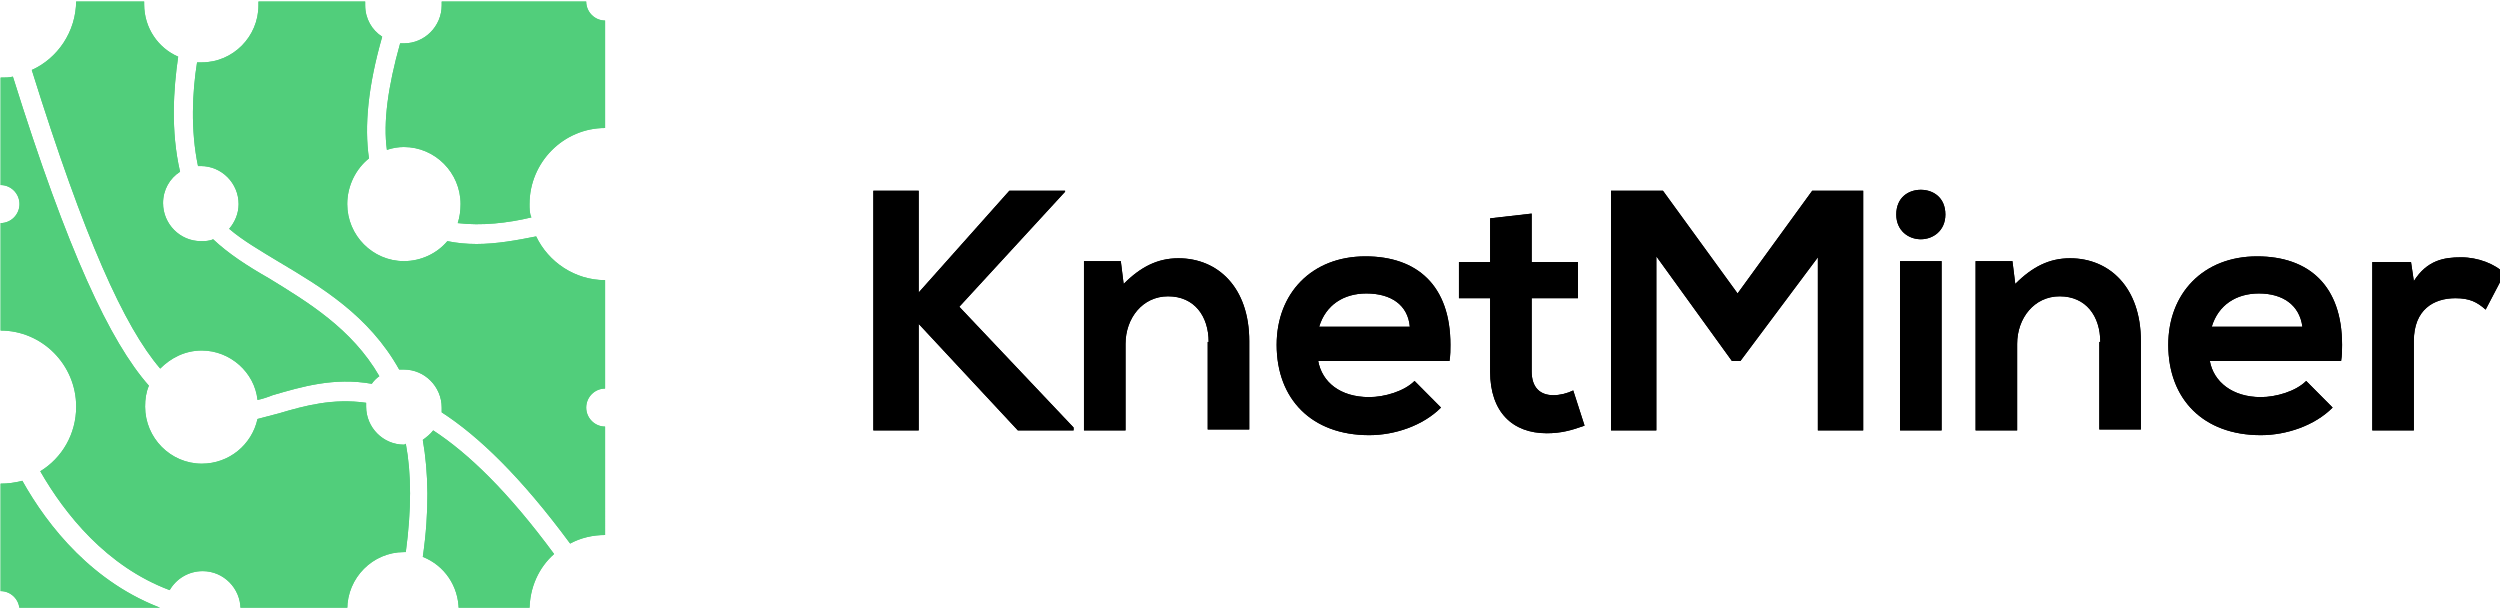 <?xml version="1.0" encoding="UTF-8" standalone="no"?>
<!-- Created with Inkscape (http://www.inkscape.org/) -->

<svg
   width="164.101mm"
   height="39.886mm"
   viewBox="0 0 164.101 39.886"
   version="1.1"
   id="svg5"
   xml:space="preserve"
   xmlns:inkscape="http://www.inkscape.org/namespaces/inkscape"
   xmlns:sodipodi="http://sodipodi.sourceforge.net/DTD/sodipodi-0.dtd"
   xmlns="http://www.w3.org/2000/svg"
   xmlns:svg="http://www.w3.org/2000/svg"><sodipodi:namedview
     id="namedview7"
     pagecolor="#505050"
     bordercolor="#ffffff"
     borderopacity="1"
     inkscape:showpageshadow="0"
     inkscape:pageopacity="0"
     inkscape:pagecheckerboard="1"
     inkscape:deskcolor="#505050"
     inkscape:document-units="mm"
     showgrid="false" /><defs
     id="defs2"><clipPath
       id="b3fd5e3b93"><path
         d="M 94.91,239.648 H 245 v 150.75 H 94.91 Z m 0,0"
         clip-rule="nonzero"
         id="path9" /></clipPath><clipPath
       id="88677bdf8c"><path
         d="m 682,303 h 33.133 v 43 H 682 Z m 0,0"
         clip-rule="nonzero"
         id="path12" /></clipPath><clipPath
       id="1c6093a6b5"><path
         d="M 94.91,239.648 H 245 v 150.75 H 94.91 Z m 0,0"
         clip-rule="nonzero"
         id="path15" /></clipPath><clipPath
       id="2fa3f634e7"><path
         d="m 682,303 h 33.133 v 43 H 682 Z m 0,0"
         clip-rule="nonzero"
         id="path18" /></clipPath></defs><g
     inkscape:label="Layer 1"
     inkscape:groupmode="layer"
     id="layer1"
     transform="translate(-19.167,-105.277)"><g
       id="g107"
       transform="matrix(0.265,0,0,0.265,-5.945,41.87)"><g
         clip-path="url(#b3fd5e3b93)"
         id="g25"
         inkscape:export-filename="g25.svg"
         inkscape:export-xdpi="96"
         inkscape:export-ydpi="96"><path
           fill="#51ce7b"
           d="m 135.387,390.164 c 0,0 0.23,0 0.465,0.234 H 99.59 c 0,-2.594 -2.105,-4.711 -4.68,-4.711 v -26.617 c 1.871,0 3.508,-0.234 5.383,-0.707 6.316,11.305 17.547,25.438 35.094,31.801 z m 59.422,-40.75 c -5.145,0 -9.355,-4.242 -9.355,-9.422 0,-0.238 0,-0.707 0,-0.945 -8.191,-1.176 -15.207,0.707 -21.523,2.594 -1.875,0.469 -3.512,0.941 -5.383,1.414 -1.402,6.359 -7.02,11.07 -13.805,11.07 -7.719,0 -14.035,-6.363 -14.035,-14.133 0,-1.887 0.234,-3.535 0.934,-5.184 -9.59,-10.836 -20.121,-33.211 -33.687,-76.555 -0.938,0.238 -1.871,0.238 -3.043,0.238 v 26.617 c 2.574,0 4.68,2.117 4.68,4.711 0,2.59 -2.105,4.711 -4.68,4.711 v 26.617 c 10.293,0 18.719,8.477 18.719,18.844 0,6.828 -3.512,12.719 -8.891,16.016 6.082,10.598 16.375,23.555 32.051,29.441 1.637,-2.824 4.68,-4.707 8.188,-4.707 5.148,0 9.359,4.238 9.359,9.422 h 26.438 c 0,-7.773 6.316,-14.137 14.035,-14.137 0.234,0 0.234,0 0.469,0 1.406,-10.598 1.406,-19.312 0,-26.852 -0.234,0.238 -0.469,0.238 -0.469,0.238 z m 7.254,-3.535 c -0.703,0.941 -1.637,1.648 -2.574,2.355 1.406,8.008 1.641,17.668 0,28.973 5.383,2.121 8.891,7.301 8.891,13.191 h 17.547 c 0,-5.652 2.34,-10.602 6.086,-13.898 -11.465,-15.547 -21.293,-24.969 -29.949,-30.621 z m -57.32,-19.785 c 7.02,0 13.102,5.418 13.805,12.246 1.168,-0.234 2.574,-0.703 3.742,-1.176 7.254,-2.121 15.207,-4.477 24.566,-2.828 0.469,-0.703 1.172,-1.41 1.871,-1.883 -6.785,-11.777 -17.781,-18.371 -27.371,-24.262 -5.383,-3.062 -10.062,-6.125 -13.805,-9.656 -0.938,0.469 -2.105,0.469 -3.043,0.469 -5.145,0 -9.355,-4.238 -9.355,-9.422 0,-3.297 1.637,-6.121 4.211,-7.773 -2.34,-10.125 -1.637,-20.492 -0.469,-28.5 -4.914,-2.121 -8.422,-7.066 -8.422,-12.953 0,-0.473 0,-0.707 0,-0.945 h -16.844 c 0,7.773 -4.68,14.371 -10.996,17.195 13.102,41.93 22.926,63.598 31.816,73.965 2.574,-2.594 6.082,-4.477 10.293,-4.477 z m 95.223,-86.445 h -35.797 c 0,0.234 0,0.707 0,0.941 0,5.184 -4.211,9.422 -9.359,9.422 -0.23,0 -0.465,0 -0.934,0 -3.043,10.836 -4.211,19.551 -3.277,26.383 1.406,-0.473 2.809,-0.707 4.211,-0.707 7.723,0 14.039,6.359 14.039,14.133 0,1.648 -0.234,3.297 -0.703,4.711 5.852,0.707 12.402,0 18.25,-1.414 -0.469,-0.941 -0.469,-2.121 -0.469,-3.297 0,-10.367 8.422,-18.844 18.719,-18.844 v -26.617 c -2.574,0 -4.68,-2.121 -4.68,-4.711 z m -12.398,58.18 c -4.68,0.941 -9.828,1.883 -14.742,1.883 -2.574,0 -4.914,-0.234 -7.25,-0.707 -2.574,3.062 -6.551,4.949 -10.766,4.949 -7.719,0 -14.035,-6.359 -14.035,-14.133 0,-4.477 2.105,-8.715 5.379,-11.309 -1.168,-8.008 -0.23,-17.902 3.277,-30.148 -2.574,-1.648 -4.211,-4.477 -4.211,-7.773 0,-0.473 0,-0.707 0,-0.941 h -26.438 c 0,0.234 0,0.707 0,0.941 0,7.773 -6.316,14.133 -14.039,14.133 -0.469,0 -0.699,0 -1.168,0 -1.172,7.301 -1.637,16.723 0.234,25.676 0.234,0 0.469,0 0.699,0 5.148,0 9.359,4.238 9.359,9.422 0,2.355 -0.934,4.473 -2.34,6.125 3.277,2.824 7.723,5.414 12.402,8.242 10.293,6.125 22.223,13.191 29.711,26.617 0.469,0 0.703,0 1.168,0 5.148,0 9.359,4.238 9.359,9.422 0,0.469 0,0.941 0,1.176 9.125,5.891 19.652,16.02 31.82,32.508 2.574,-1.414 5.613,-2.121 8.656,-2.121 V 344.938 c -2.574,0 -4.68,-2.121 -4.68,-4.711 0,-2.59 2.105,-4.711 4.68,-4.711 v -26.852 c -7.488,0 -14.039,-4.477 -17.078,-10.836 z m 0,0"
           fill-opacity="1"
           fill-rule="nonzero"
           id="path23" /></g><path
         fill="#ffffff"
         d="m 332.379,315.258 28.309,29.914 v 0.707 h -13.805 l -24.562,-26.383 v 26.383 h -11.23 v -59.355 h 11.23 v 25.203 l 22.457,-25.203 h 13.805 v 0.234 z m 0,0"
         fill-opacity="1"
         fill-rule="nonzero"
         id="path27"
         style="fill:#000000;fill-opacity:1" /><path
         fill="#ffffff"
         d="m 394.145,323.973 c 0,-6.359 -3.508,-11.305 -10.059,-11.305 -6.32,0 -10.531,5.418 -10.531,11.777 v 21.434 h -10.293 v -41.926 h 9.125 l 0.703,5.652 c 4.211,-4.238 8.422,-6.359 13.566,-6.359 9.828,0 17.547,7.301 17.547,20.492 v 21.906 h -10.293 v -21.672 z m 0,0"
         fill-opacity="1"
         fill-rule="nonzero"
         id="path29"
         style="fill:#000000;fill-opacity:1" /><path
         fill="#ffffff"
         d="m 433.914,337.637 c 3.746,0 8.66,-1.414 11.23,-4.004 l 6.551,6.594 c -4.445,4.477 -11.461,6.832 -17.781,6.832 -14.27,0 -22.926,-8.953 -22.926,-22.379 0,-12.719 8.656,-21.906 21.992,-21.906 12.867,0 21.055,7.301 21.055,21.906 0,1.18 0,2.59 -0.234,4.004 h -32.52 c 0.938,5.184 5.383,8.953 12.633,8.953 z m -0.699,-25.676 c -5.617,0 -10.062,2.828 -11.699,8.242 h 22.461 c -0.469,-5.414 -4.68,-8.242 -10.762,-8.242 z m 0,0"
         fill-opacity="1"
         fill-rule="nonzero"
         id="path31"
         style="fill:#000000;fill-opacity:1" /><path
         fill="#ffffff"
         d="m 474.156,304.188 h 11.465 v 8.949 h -11.465 v 18.137 c 0,4.008 2.105,5.891 5.379,5.891 1.641,0 3.516,-0.473 4.914,-1.18 l 2.809,8.719 c -3.273,1.176 -5.848,1.883 -9.359,1.883 -8.422,0 -14.035,-5.184 -14.035,-15.312 v -18.137 h -7.719 v -8.949 h 7.719 v -10.836 l 10.293,-1.176 z m 0,0"
         fill-opacity="1"
         fill-rule="nonzero"
         id="path33"
         style="fill:#000000;fill-opacity:1" /><path
         fill="#ffffff"
         d="m 525.863,328.684 h -2.105 l -18.719,-25.91 v 43.105 h -11.23 v -59.355 h 12.867 l 18.484,25.438 18.484,-25.438 h 12.633 v 59.355 h -11.23 v -42.871 z m 0,0"
         fill-opacity="1"
         fill-rule="nonzero"
         id="path35"
         style="fill:#000000;fill-opacity:1" /><path
         fill="#ffffff"
         d="m 570.547,286.285 c 3.043,0 6.086,1.887 6.086,6.125 0,4.004 -3.043,6.125 -6.086,6.125 -3.039,0 -6.078,-2.121 -6.078,-6.125 0,-4.238 3.039,-6.125 6.078,-6.125 z m -5.145,59.594 h 10.293 v -41.926 h -10.293 z m 0,0"
         fill-opacity="1"
         fill-rule="nonzero"
         id="path37"
         style="fill:#000000;fill-opacity:1" /><path
         fill="#ffffff"
         d="m 615,323.973 c 0,-6.359 -3.508,-11.305 -10.059,-11.305 -6.316,0 -10.531,5.418 -10.531,11.777 v 21.434 h -10.293 v -41.926 h 9.125 l 0.703,5.652 c 4.207,-4.238 8.422,-6.359 13.566,-6.359 9.828,0 17.547,7.301 17.547,20.492 v 21.906 h -10.293 v -21.672 z m 0,0"
         fill-opacity="1"
         fill-rule="nonzero"
         id="path39"
         style="fill:#000000;fill-opacity:1" /><path
         fill="#ffffff"
         d="m 654.773,337.637 c 3.742,0 8.656,-1.414 11.23,-4.004 l 6.551,6.594 c -4.449,4.477 -11.465,6.832 -17.781,6.832 -14.273,0 -22.93,-8.953 -22.93,-22.379 0,-12.719 8.656,-21.906 21.996,-21.906 12.863,0 21.055,7.301 21.055,21.906 0,1.18 0,2.59 -0.238,4.004 h -32.52 c 0.938,5.184 5.617,8.953 12.637,8.953 z m -0.469,-25.676 c -5.617,0 -10.059,2.828 -11.695,8.242 h 22.457 c -0.703,-5.414 -4.914,-8.242 -10.762,-8.242 z m 0,0"
         fill-opacity="1"
         fill-rule="nonzero"
         id="path41"
         style="fill:#000000;fill-opacity:1" /><g
         clip-path="url(#88677bdf8c)"
         id="g45"
         style="fill:#000000;fill-opacity:1"><path
           fill="#ffffff"
           d="m 692.672,308.898 c 3.277,-5.184 7.488,-5.891 11.703,-5.891 4.207,0 8.422,1.652 10.758,4.008 l -4.68,8.949 c -2.105,-1.883 -3.977,-2.828 -7.484,-2.828 -5.383,0 -10.297,2.828 -10.297,10.602 v 22.141 H 682.379 V 304.188 h 9.594 z m 0,0"
           fill-opacity="1"
           fill-rule="nonzero"
           id="path43"
           style="fill:#000000;fill-opacity:1" /></g><g
         clip-path="url(#1c6093a6b5)"
         id="g49"><path
           fill="#51ce7b"
           d="m 135.387,390.164 c 0,0 0.23,0 0.465,0.234 H 99.59 c 0,-2.594 -2.105,-4.711 -4.68,-4.711 v -26.617 c 1.871,0 3.508,-0.234 5.383,-0.707 6.316,11.305 17.547,25.438 35.094,31.801 z m 59.422,-40.75 c -5.145,0 -9.355,-4.242 -9.355,-9.422 0,-0.238 0,-0.707 0,-0.945 -8.191,-1.176 -15.207,0.707 -21.523,2.594 -1.875,0.469 -3.512,0.941 -5.383,1.414 -1.402,6.359 -7.02,11.07 -13.805,11.07 -7.719,0 -14.035,-6.363 -14.035,-14.133 0,-1.887 0.234,-3.535 0.934,-5.184 -9.59,-10.836 -20.121,-33.211 -33.687,-76.555 -0.938,0.238 -1.871,0.238 -3.043,0.238 v 26.617 c 2.574,0 4.68,2.117 4.68,4.711 0,2.59 -2.105,4.711 -4.68,4.711 v 26.617 c 10.293,0 18.719,8.477 18.719,18.844 0,6.828 -3.512,12.719 -8.891,16.016 6.082,10.598 16.375,23.555 32.051,29.441 1.637,-2.824 4.68,-4.707 8.188,-4.707 5.148,0 9.359,4.238 9.359,9.422 h 26.438 c 0,-7.773 6.316,-14.137 14.035,-14.137 0.234,0 0.234,0 0.469,0 1.406,-10.598 1.406,-19.312 0,-26.852 -0.234,0.238 -0.469,0.238 -0.469,0.238 z m 7.254,-3.535 c -0.703,0.941 -1.637,1.648 -2.574,2.355 1.406,8.008 1.641,17.668 0,28.973 5.383,2.121 8.891,7.301 8.891,13.191 h 17.547 c 0,-5.652 2.34,-10.602 6.086,-13.898 -11.465,-15.547 -21.293,-24.969 -29.949,-30.621 z m -57.32,-19.785 c 7.02,0 13.102,5.418 13.805,12.246 1.168,-0.234 2.574,-0.703 3.742,-1.176 7.254,-2.121 15.207,-4.477 24.566,-2.828 0.469,-0.703 1.172,-1.41 1.871,-1.883 -6.785,-11.777 -17.781,-18.371 -27.371,-24.262 -5.383,-3.062 -10.062,-6.125 -13.805,-9.656 -0.938,0.469 -2.105,0.469 -3.043,0.469 -5.145,0 -9.355,-4.238 -9.355,-9.422 0,-3.297 1.637,-6.121 4.211,-7.773 -2.34,-10.125 -1.637,-20.492 -0.469,-28.5 -4.914,-2.121 -8.422,-7.066 -8.422,-12.953 0,-0.473 0,-0.707 0,-0.945 h -16.844 c 0,7.773 -4.68,14.371 -10.996,17.195 13.102,41.93 22.926,63.598 31.816,73.965 2.574,-2.594 6.082,-4.477 10.293,-4.477 z m 95.223,-86.445 h -35.797 c 0,0.234 0,0.707 0,0.941 0,5.184 -4.211,9.422 -9.359,9.422 -0.23,0 -0.465,0 -0.934,0 -3.043,10.836 -4.211,19.551 -3.277,26.383 1.406,-0.473 2.809,-0.707 4.211,-0.707 7.723,0 14.039,6.359 14.039,14.133 0,1.648 -0.234,3.297 -0.703,4.711 5.852,0.707 12.402,0 18.25,-1.414 -0.469,-0.941 -0.469,-2.121 -0.469,-3.297 0,-10.367 8.422,-18.844 18.719,-18.844 v -26.617 c -2.574,0 -4.68,-2.121 -4.68,-4.711 z m -12.398,58.18 c -4.68,0.941 -9.828,1.883 -14.742,1.883 -2.574,0 -4.914,-0.234 -7.25,-0.707 -2.574,3.062 -6.551,4.949 -10.766,4.949 -7.719,0 -14.035,-6.359 -14.035,-14.133 0,-4.477 2.105,-8.715 5.379,-11.309 -1.168,-8.008 -0.23,-17.902 3.277,-30.148 -2.574,-1.648 -4.211,-4.477 -4.211,-7.773 0,-0.473 0,-0.707 0,-0.941 h -26.438 c 0,0.234 0,0.707 0,0.941 0,7.773 -6.316,14.133 -14.039,14.133 -0.469,0 -0.699,0 -1.168,0 -1.172,7.301 -1.637,16.723 0.234,25.676 0.234,0 0.469,0 0.699,0 5.148,0 9.359,4.238 9.359,9.422 0,2.355 -0.934,4.473 -2.34,6.125 3.277,2.824 7.723,5.414 12.402,8.242 10.293,6.125 22.223,13.191 29.711,26.617 0.469,0 0.703,0 1.168,0 5.148,0 9.359,4.238 9.359,9.422 0,0.469 0,0.941 0,1.176 9.125,5.891 19.652,16.02 31.82,32.508 2.574,-1.414 5.613,-2.121 8.656,-2.121 V 344.938 c -2.574,0 -4.68,-2.121 -4.68,-4.711 0,-2.59 2.105,-4.711 4.68,-4.711 v -26.852 c -7.488,0 -14.039,-4.477 -17.078,-10.836 z m 0,0"
           fill-opacity="1"
           fill-rule="nonzero"
           id="path47" /></g><path
         fill="#ffffff"
         d="m 332.379,315.258 28.309,29.914 v 0.707 h -13.805 l -24.562,-26.383 v 26.383 h -11.23 v -59.355 h 11.23 v 25.203 l 22.457,-25.203 h 13.805 v 0.234 z m 0,0"
         fill-opacity="1"
         fill-rule="nonzero"
         id="path51"
         style="fill:#000000;fill-opacity:1" /><path
         fill="#ffffff"
         d="m 394.145,323.973 c 0,-6.359 -3.508,-11.305 -10.059,-11.305 -6.32,0 -10.531,5.418 -10.531,11.777 v 21.434 h -10.293 v -41.926 h 9.125 l 0.703,5.652 c 4.211,-4.238 8.422,-6.359 13.566,-6.359 9.828,0 17.547,7.301 17.547,20.492 v 21.906 h -10.293 v -21.672 z m 0,0"
         fill-opacity="1"
         fill-rule="nonzero"
         id="path53"
         style="fill:#000000;fill-opacity:1" /><path
         fill="#ffffff"
         d="m 433.914,337.637 c 3.746,0 8.66,-1.414 11.23,-4.004 l 6.551,6.594 c -4.445,4.477 -11.461,6.832 -17.781,6.832 -14.27,0 -22.926,-8.953 -22.926,-22.379 0,-12.719 8.656,-21.906 21.992,-21.906 12.867,0 21.055,7.301 21.055,21.906 0,1.18 0,2.59 -0.234,4.004 h -32.52 c 0.938,5.184 5.383,8.953 12.633,8.953 z m -0.699,-25.676 c -5.617,0 -10.062,2.828 -11.699,8.242 h 22.461 c -0.469,-5.414 -4.68,-8.242 -10.762,-8.242 z m 0,0"
         fill-opacity="1"
         fill-rule="nonzero"
         id="path55"
         style="fill:#000000;fill-opacity:1" /><path
         fill="#ffffff"
         d="m 474.156,304.188 h 11.465 v 8.949 h -11.465 v 18.137 c 0,4.008 2.105,5.891 5.379,5.891 1.641,0 3.516,-0.473 4.914,-1.18 l 2.809,8.719 c -3.273,1.176 -5.848,1.883 -9.359,1.883 -8.422,0 -14.035,-5.184 -14.035,-15.312 v -18.137 h -7.719 v -8.949 h 7.719 v -10.836 l 10.293,-1.176 z m 0,0"
         fill-opacity="1"
         fill-rule="nonzero"
         id="path57"
         style="fill:#000000;fill-opacity:1" /><path
         fill="#ffffff"
         d="m 525.863,328.684 h -2.105 l -18.719,-25.91 v 43.105 h -11.23 v -59.355 h 12.867 l 18.484,25.438 18.484,-25.438 h 12.633 v 59.355 h -11.23 v -42.871 z m 0,0"
         fill-opacity="1"
         fill-rule="nonzero"
         id="path59"
         style="fill:#000000;fill-opacity:1" /><path
         fill="#ffffff"
         d="m 570.547,286.285 c 3.043,0 6.086,1.887 6.086,6.125 0,4.004 -3.043,6.125 -6.086,6.125 -3.039,0 -6.078,-2.121 -6.078,-6.125 0,-4.238 3.039,-6.125 6.078,-6.125 z m -5.145,59.594 h 10.293 v -41.926 h -10.293 z m 0,0"
         fill-opacity="1"
         fill-rule="nonzero"
         id="path61"
         style="fill:#000000;fill-opacity:1" /><path
         fill="#ffffff"
         d="m 615,323.973 c 0,-6.359 -3.508,-11.305 -10.059,-11.305 -6.316,0 -10.531,5.418 -10.531,11.777 v 21.434 h -10.293 v -41.926 h 9.125 l 0.703,5.652 c 4.207,-4.238 8.422,-6.359 13.566,-6.359 9.828,0 17.547,7.301 17.547,20.492 v 21.906 h -10.293 v -21.672 z m 0,0"
         fill-opacity="1"
         fill-rule="nonzero"
         id="path63"
         style="fill:#000000;fill-opacity:1" /><path
         fill="#ffffff"
         d="m 654.773,337.637 c 3.742,0 8.656,-1.414 11.23,-4.004 l 6.551,6.594 c -4.449,4.477 -11.465,6.832 -17.781,6.832 -14.273,0 -22.93,-8.953 -22.93,-22.379 0,-12.719 8.656,-21.906 21.996,-21.906 12.863,0 21.055,7.301 21.055,21.906 0,1.18 0,2.59 -0.238,4.004 h -32.52 c 0.938,5.184 5.617,8.953 12.637,8.953 z m -0.469,-25.676 c -5.617,0 -10.059,2.828 -11.695,8.242 h 22.457 c -0.703,-5.414 -4.914,-8.242 -10.762,-8.242 z m 0,0"
         fill-opacity="1"
         fill-rule="nonzero"
         id="path65"
         style="fill:#000000;fill-opacity:1" /><g
         clip-path="url(#2fa3f634e7)"
         id="g69"
         style="fill:#000000;fill-opacity:1"><path
           fill="#ffffff"
           d="m 692.672,308.898 c 3.277,-5.184 7.488,-5.891 11.703,-5.891 4.207,0 8.422,1.652 10.758,4.008 l -4.68,8.949 c -2.105,-1.883 -3.977,-2.828 -7.484,-2.828 -5.383,0 -10.297,2.828 -10.297,10.602 v 22.141 H 682.379 V 304.188 h 9.594 z m 0,0"
           fill-opacity="1"
           fill-rule="nonzero"
           id="path67"
           style="fill:#000000;fill-opacity:1" /></g></g></g></svg>
